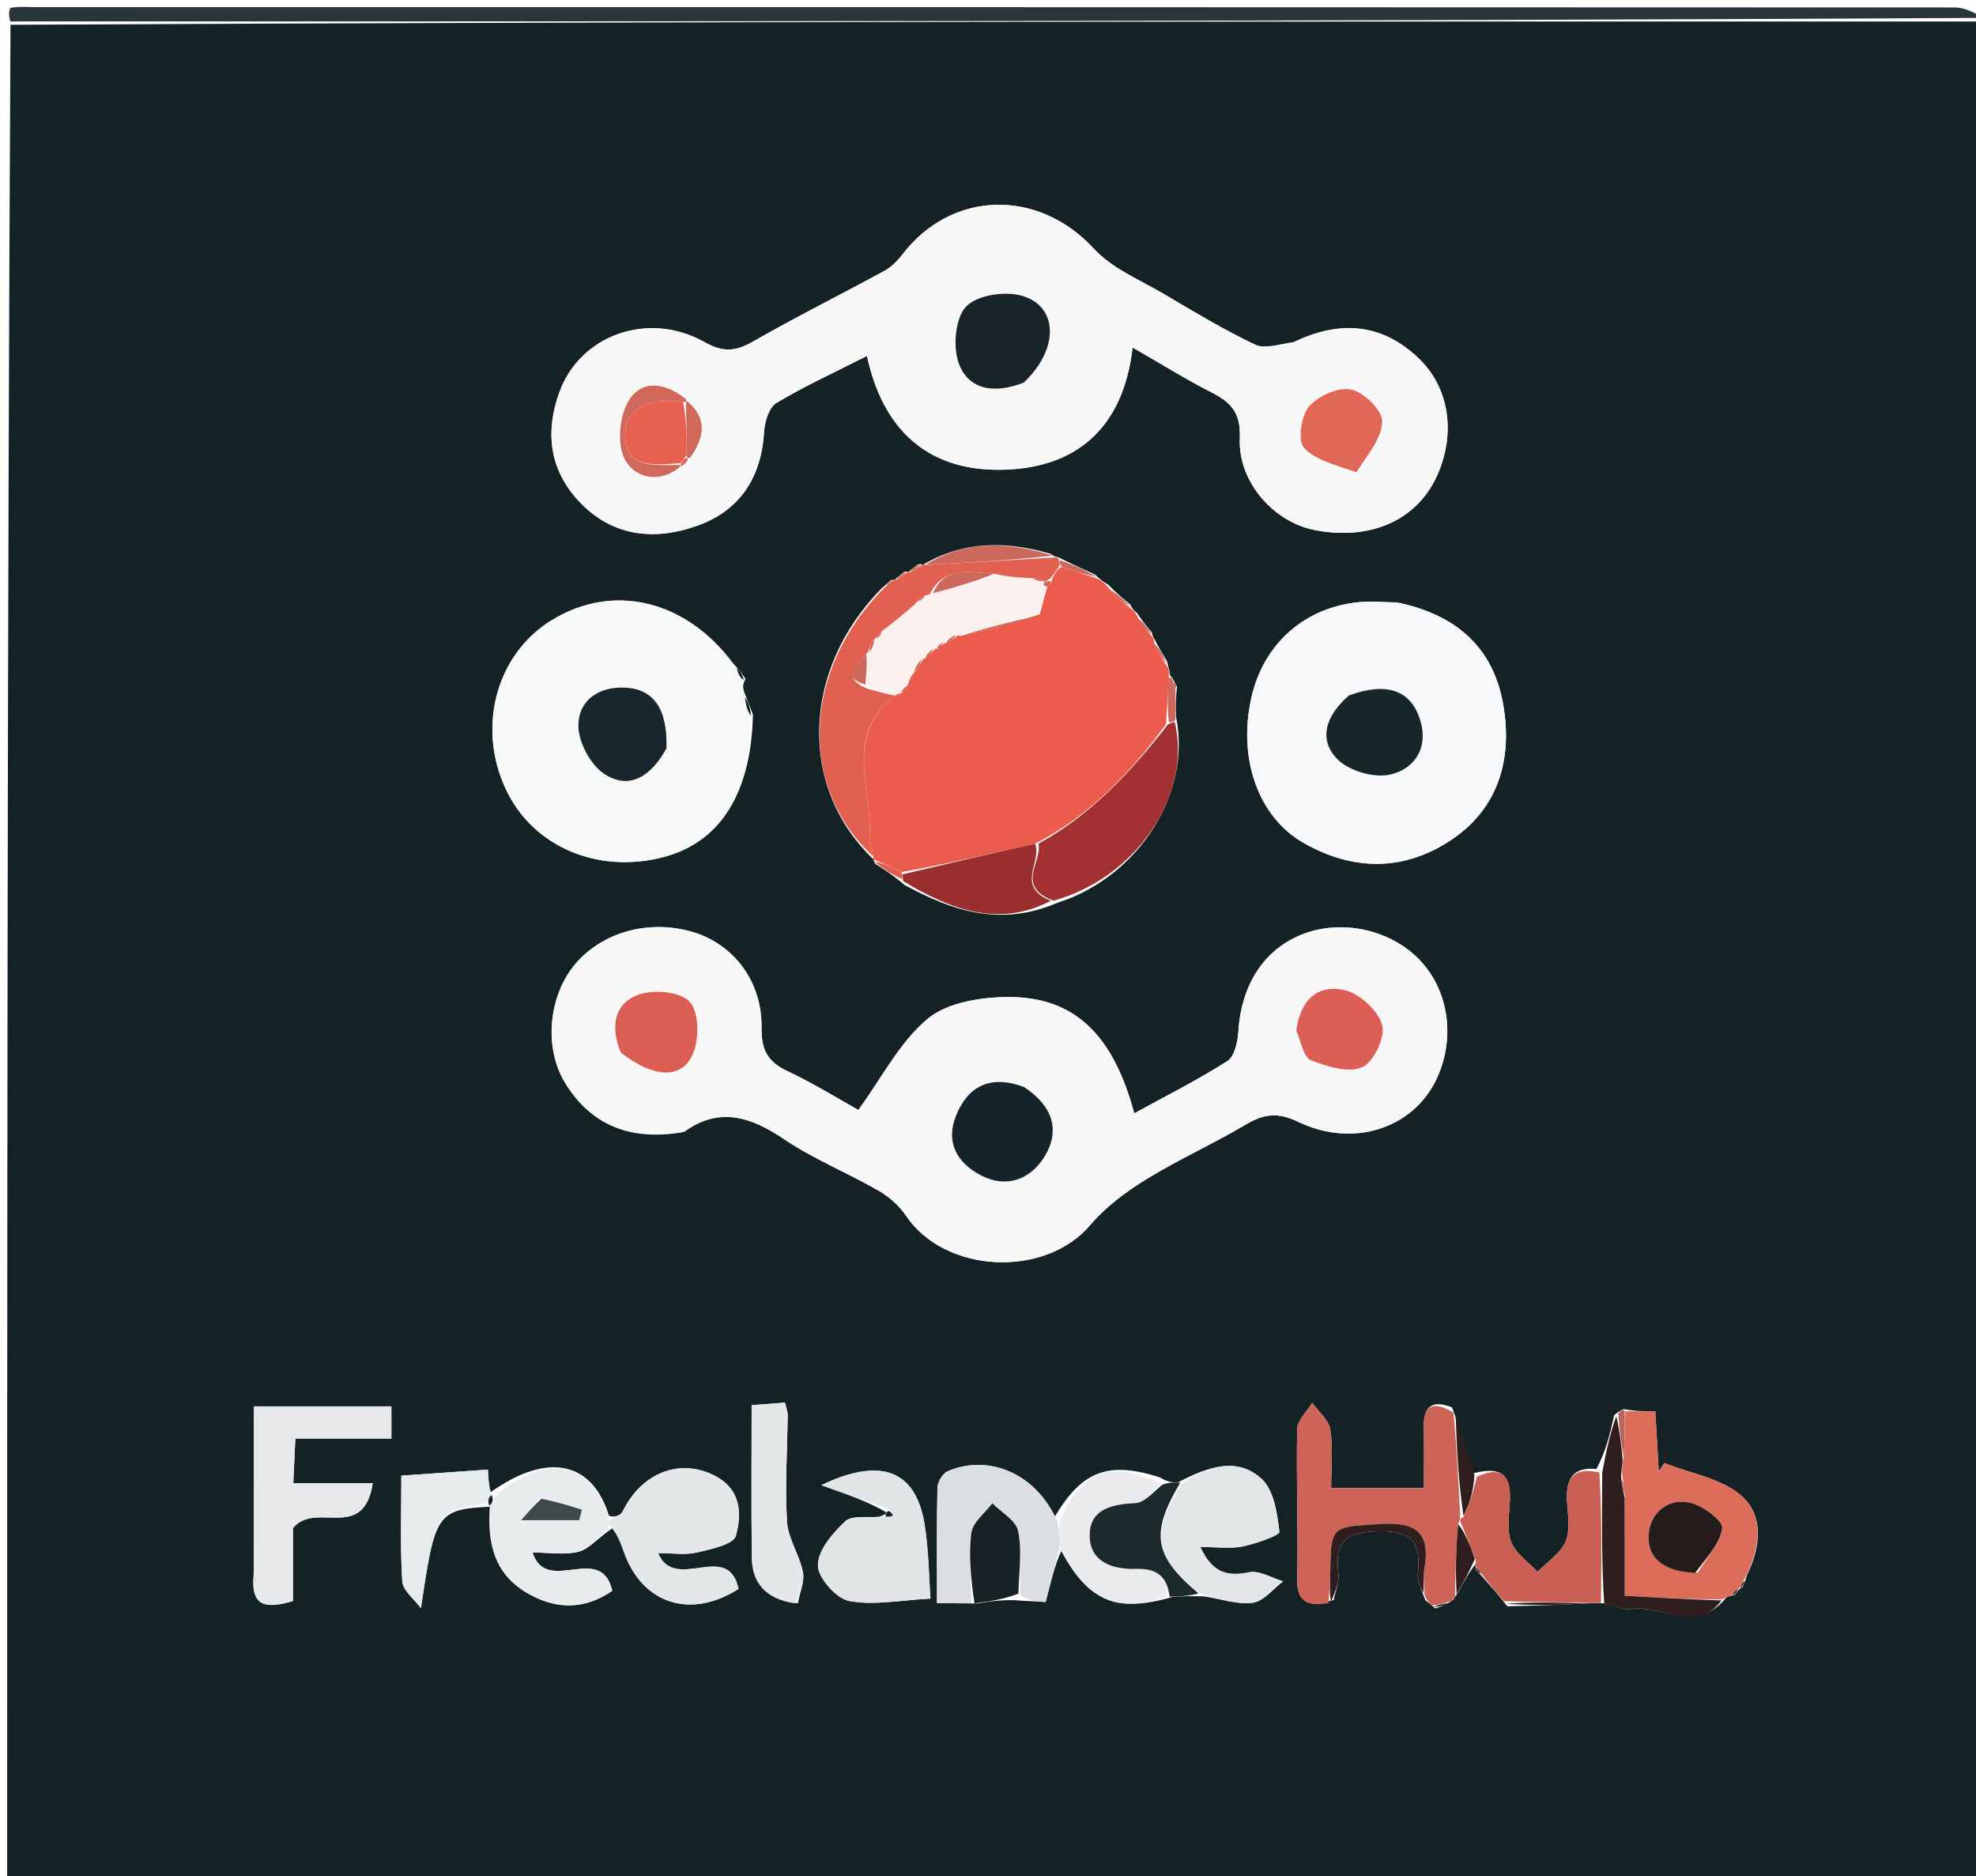 <svg version="1.1" id="Layer_1" xmlns="http://www.w3.org/2000/svg" xmlns:xlink="http://www.w3.org/1999/xlink" x="0px" y="0px"
	 width="100%" viewBox="0 0 276 262" enable-background="new 0 0 276 262" xml:space="preserve">
<path fill="#142226" opacity="1" stroke="none" 
	d="
M277,3 
	C277,35.354 277,67.708 276.728,100.846 
	C276.305,102.604 276.022,103.577 276.021,104.551 
	C276,146.961 275.994,189.371 276.046,231.78 
	C276.048,233.187 276.668,234.593 277,236 
	C277,244.993 277,253.986 277,262.984 
	C185.079,262.99 93.157,262.99 1,262.99 
	C1,176.646 1,90.292 1.469,3.461 
	C93.625,2.99 185.312,2.995 277,3 
M242.951,221.951 
	C242.951,221.951 242.864,221.947 243.383,221.656 
	C243.55,221.304 243.716,220.951 244.016,219.912 
	C245.946,216.028 246.395,211.598 243.185,208.838 
	C240.385,206.432 236.098,205.755 232.469,204.314 
	C232.207,204.711 231.945,205.108 231.683,205.505 
	C231.528,202.772 231.374,200.04 231.207,197.078 
	C229.61,197.078 228.312,197.078 226.835,196.78 
	C226.553,196.866 226.271,196.951 225.467,197.615 
	C224.897,200.147 224.327,202.68 222.968,205.146 
	C219.886,204.828 218.754,206.388 218.863,209.286 
	C218.938,211.279 219.388,213.488 218.699,215.213 
	C218.025,216.902 216.121,218.099 214.756,219.512 
	C213.473,218.115 211.658,216.913 211.052,215.267 
	C210.404,213.507 210.841,211.326 210.902,209.332 
	C211.011,205.805 209.533,204.73 205.601,205.795 
	C204.866,202.908 204.13,200.02 202.818,196.54 
	C199.966,195.403 198.786,196.469 198.867,199.428 
	C198.942,202.183 198.883,204.943 198.883,207.796 
	C194.278,207.796 190.383,207.796 185.93,207.796 
	C185.93,204.855 186.219,202.192 185.812,199.64 
	C185.597,198.294 184.17,197.14 183.29,195.9 
	C182.556,197.117 181.215,198.321 181.188,199.553 
	C181.035,206.525 181.341,213.507 181.191,220.479 
	C181.116,223.982 182.891,224.314 186.288,223.447 
	C186.525,222.189 187.098,220.886 186.939,219.68 
	C186.33,215.062 188.286,213.901 192.744,213.838 
	C197.409,213.773 198.46,215.646 198.037,219.677 
	C197.927,220.732 198.486,221.857 199.083,223.455 
	C199.399,223.707 199.716,223.96 200.482,224.611 
	C201.302,224.335 202.122,224.059 203.026,223.353 
	C203.026,223.353 203.233,222.966 203.689,222.344 
	C204.445,220.924 205.202,219.503 206.165,218.349 
	C206.165,218.349 206.019,218.654 206.168,219.193 
	C206.412,219.464 206.657,219.736 207.297,220.465 
	C208.227,221.512 209.158,222.56 210.545,224.315 
	C214.377,224.216 218.21,224.117 222.553,223.859 
	C222.907,223.849 223.262,223.838 224.501,223.944 
	C225.6,224.217 226.754,224.856 227.787,224.7 
	C232.133,224.043 236.971,228.221 241.086,223.129 
	C241.275,222.98 241.489,222.908 242.266,222.74 
	C242.491,222.448 242.717,222.156 242.951,221.951 
M124.394,81.036 
	C124.117,81.305 123.84,81.575 123.053,82.25 
	C111.955,93.607 111.489,109.995 122.001,119.999 
	C122.001,119.999 121.966,120.022 122.228,120.616 
	C123.48,121.41 124.732,122.204 126.357,123.596 
	C132.924,127.135 139.624,129.54 147.772,126.042 
	C158.947,122.466 166.458,110.883 164.268,100.105 
	C164.239,98.801 164.21,97.496 164.394,95.9 
	C164.25,95.615 164.105,95.33 163.71,94.624 
	C163.71,94.624 163.297,94.362 163.372,93.873 
	C163.329,93.534 163.195,93.237 162.995,92.301 
	C162.408,91.357 161.82,90.412 161.212,89.168 
	C161.212,89.168 160.98,88.977 160.917,88.36 
	C160.276,87.596 159.634,86.831 158.799,85.585 
	C158.522,85.387 158.246,85.189 157.828,84.376 
	C156.883,83.604 155.939,82.831 154.73,81.591 
	C154.267,81.339 153.805,81.086 152.976,80.257 
	C151.328,79.5 149.681,78.743 147.743,77.787 
	C147.743,77.787 147.395,77.837 146.761,77.346 
	C140.591,75.529 134.572,75.521 128.92,78.869 
	C128.92,78.869 128.921,78.777 128.293,78.79 
	C127.803,79.14 127.314,79.49 126.912,79.87 
	C126.912,79.87 126.915,79.777 126.309,79.849 
	C125.845,80.212 125.38,80.575 124.976,80.985 
	C124.976,80.985 124.967,80.908 124.394,81.036 
M162.013,206.312 
	C154.716,203.977 151.092,205.445 147.27,211.895 
	C144.746,205.886 138.059,202.947 132.339,205.475 
	C131.652,205.779 130.959,206.955 130.94,207.742 
	C130.817,213 130.876,218.262 130.876,223.888 
	C132.813,223.888 134.254,223.888 136.517,223.926 
	C138.394,223.617 140.271,223.309 142.68,223.528 
	C143.978,223.6 145.276,223.672 146.055,223.714 
	C146.841,220.607 147.432,218.267 148.234,216.598 
	C152.043,223.621 155.937,225.311 163.843,222.983 
	C165.094,222.921 166.344,222.858 168.246,222.938 
	C170.501,223.285 172.82,224.11 174.988,223.817 
	C176.507,223.611 177.819,221.879 179.223,220.829 
	C177.626,220.365 175.895,219.264 174.46,219.567 
	C171.269,220.241 169.263,219.506 167.655,216.029 
	C170.015,216.029 171.865,216.308 173.585,215.953 
	C175.442,215.571 178.759,214.414 178.701,213.91 
	C178.403,211.33 177.931,208.071 176.201,206.502 
	C172.81,203.425 168.777,204.764 164.502,207.035 
	C163.807,207.017 163.112,206.998 162.013,206.312 
M68.87,210.384 
	C67.985,215.586 69.055,219.989 74.046,222.695 
	C78.007,224.842 81.836,224.687 85.52,222.147 
	C83.915,215.289 76.352,222.896 74.383,216.802 
	C76.654,216.802 78.902,217.205 80.897,216.67 
	C82.396,216.267 83.571,214.658 85.848,213.219 
	C86.29,214.411 86.746,215.597 87.172,216.795 
	C89.722,223.963 96.441,226.175 103.159,221.884 
	C101.662,215.024 94.281,222.508 91.914,216.886 
	C93.87,216.886 95.665,217.187 97.304,216.809 
	C99.285,216.353 102.448,215.685 102.785,214.469 
	C103.643,211.363 103.538,207.902 99.671,206 
	C94.87,203.639 89.642,205.662 86.967,211.065 
	C86.653,211.702 85.601,211.973 85.043,211.63 
	C82.616,203.845 76.208,202.821 68.331,208.524 
	C68.268,207.406 68.206,206.288 68.146,205.226 
	C64.04,205.514 60.183,205.784 56.061,206.072 
	C56.061,210.875 55.876,215.864 56.187,220.822 
	C56.268,222.124 57.886,223.329 58.798,224.578 
	C60.762,211.203 61.029,210.752 68.87,210.384 
M122.808,211.801 
	C121.18,211.977 119.001,211.563 118.045,212.457 
	C116.291,214.097 114.237,216.511 114.241,218.598 
	C114.245,220.341 116.792,223.225 118.602,223.571 
	C122.064,224.233 125.803,223.45 129.971,223.239 
	C129.725,219.969 129.714,216.353 129.136,212.83 
	C127.927,205.463 123.21,203.335 114.715,207.401 
	C118.58,208.768 121.407,209.768 123.844,211.216 
	C123.731,211.379 123.618,211.541 122.808,211.801 
M103.859,96.412 
	C103.784,95.993 103.708,95.574 104.125,94.815 
	C103.716,94.209 103.307,93.602 102.369,92.597 
	C95.735,83.713 85.59,81.337 76.99,86.654 
	C69.103,91.531 66.469,102.087 70.958,110.826 
	C74.786,118.278 83.42,121.918 92.243,119.8 
	C100.551,117.805 104.927,110.858 105.167,99.791 
	C104.811,98.862 104.456,97.932 103.859,96.412 
M95.601,158.048 
	C100.539,154.477 104.884,155.966 109.512,159.082 
	C113.628,161.852 118.322,163.751 122.647,166.232 
	C124.134,167.085 125.582,168.331 126.53,169.745 
	C131.986,177.885 145.968,178.516 152.295,171.056 
	C154.428,168.541 157.232,166.449 160.063,164.707 
	C164.588,161.923 169.472,159.728 174.047,157.018 
	C176.548,155.537 178.504,155.299 181.319,156.655 
	C188.998,160.355 197.347,157.584 200.612,150.755 
	C203.253,145.232 202.451,138.707 198.602,134.397 
	C194.646,129.967 187.759,128.293 182.133,130.393 
	C176.633,132.447 173.391,137.427 172.975,144.021 
	C172.883,145.471 172.441,147.534 171.433,148.178 
	C167.272,150.836 162.831,153.058 158.426,155.477 
	C155.473,144.476 150.07,139.195 140.798,139.236 
	C136.982,139.252 132.305,139.996 129.57,142.273 
	C125.668,145.52 123.193,150.481 119.893,155.007 
	C117.258,153.543 113.735,151.351 110.008,149.591 
	C107.243,148.287 106.324,146.667 106.369,143.499 
	C106.461,137.063 102.468,131.92 96.934,130.208 
	C90.725,128.286 83.983,130.15 80.181,134.84 
	C76.616,139.236 75.929,146.376 78.977,151.294 
	C82.6,157.14 88.034,159.33 95.601,158.048 
M180.355,47.968 
	C178.654,48.061 176.659,48.773 175.307,48.132 
	C170.962,46.068 166.817,43.567 162.666,41.114 
	C159.28,39.113 155.362,37.524 152.788,34.732 
	C145.048,26.332 132.943,26.499 126,35.588 
	C125.336,36.457 124.487,37.304 123.538,37.821 
	C117.415,41.156 111.168,44.27 105.119,47.731 
	C102.692,49.12 100.973,49.215 98.396,47.77 
	C90.513,43.352 81.011,46.796 78.123,54.8 
	C76.018,60.635 76.856,66.044 81.318,70.468 
	C85.99,75.099 91.823,75.467 97.596,73.342 
	C103.428,71.196 106.364,66.564 106.729,60.256 
	C106.809,58.864 107.419,56.887 108.441,56.274 
	C112.382,53.91 116.59,51.99 121.099,49.701 
	C123.28,59.94 129.509,65.674 139.608,65.605 
	C150.203,65.533 156.886,59.875 158.199,48.531 
	C162.326,50.898 165.708,53.013 169.249,54.812 
	C171.981,56.2 173.324,57.675 173.174,61.199 
	C172.911,67.37 177.977,72.961 183.736,74.043 
	C191.615,75.523 198.097,72.536 200.841,66.16 
	C203.34,60.356 202.4,54.064 198.113,50.002 
	C193.077,45.23 187.298,44.585 180.355,47.968 
M195.038,84.122 
	C193.38,84.095 191.71,83.926 190.066,84.067 
	C182.271,84.735 176.461,89.879 174.77,97.5 
	C172.897,105.939 175.743,114.04 181.986,117.652 
	C188.927,121.668 196.085,121.707 202.689,117.302 
	C209.293,112.898 211.266,106.043 209.976,98.471 
	C208.636,90.61 203.639,85.953 195.038,84.122 
M35.436,220.112 
	C34.991,224.49 37.307,224.656 40.916,223.581 
	C40.916,219.709 40.916,215.957 40.916,213.396 
	C44.088,209.523 50.744,215.451 52.067,207.132 
	C47.928,207.132 44.555,207.132 40.965,207.132 
	C41.075,204.75 41.155,203.001 41.252,200.901 
	C45.867,200.901 50.131,200.901 54.669,200.901 
	C54.669,199.153 54.669,197.774 54.669,196.392 
	C48.233,196.392 42.032,196.392 35.44,196.392 
	C35.44,204.283 35.44,211.737 35.436,220.112 
M111.446,223.891 
	C111.711,222.429 112.411,220.882 112.146,219.523 
	C111.679,217.13 110.073,214.885 109.928,212.518 
	C109.624,207.568 109.969,202.577 110.019,197.603 
	C110.024,197.142 109.828,196.679 109.649,195.87 
	C108.207,195.982 106.83,196.089 104.987,196.233 
	C104.987,203.569 104.924,210.525 105.013,217.478 
	C105.059,221.116 106.996,223.321 111.446,223.891 
z"/>
<path fill="#293539" opacity="1" stroke="none" 
	d="
M277,2.5 
	C185.312,2.995 93.625,2.99 1.469,2.992 
	C1.167,2.333 1.23,1.149 1.518,1.091 
	C2.64,0.867 3.833,1 5,1 
	C94.333,1 183.667,0.996 273,1.042 
	C274.333,1.042 275.667,1.667 277,2.5 
z"/>
<path fill="#21292C" opacity="1" stroke="none" 
	d="
M277,235.531 
	C276.668,234.593 276.048,233.187 276.046,231.78 
	C275.994,189.371 276,146.961 276.021,104.551 
	C276.022,103.577 276.305,102.604 276.728,101.315 
	C277,145.688 277,190.375 277,235.531 
z"/>
<path fill="#F7F7F7" opacity="1" stroke="none" 
	d="
M95.204,158.133 
	C88.034,159.33 82.6,157.14 78.977,151.294 
	C75.929,146.376 76.616,139.236 80.181,134.84 
	C83.983,130.15 90.725,128.286 96.934,130.208 
	C102.468,131.92 106.461,137.063 106.369,143.499 
	C106.324,146.667 107.243,148.287 110.008,149.591 
	C113.735,151.351 117.258,153.543 119.893,155.007 
	C123.193,150.481 125.668,145.52 129.57,142.273 
	C132.305,139.996 136.982,139.252 140.798,139.236 
	C150.07,139.195 155.473,144.476 158.426,155.477 
	C162.831,153.058 167.272,150.836 171.433,148.178 
	C172.441,147.534 172.883,145.471 172.975,144.021 
	C173.391,137.427 176.633,132.447 182.133,130.393 
	C187.759,128.293 194.646,129.967 198.602,134.397 
	C202.451,138.707 203.253,145.232 200.612,150.755 
	C197.347,157.584 188.998,160.355 181.319,156.655 
	C178.504,155.299 176.548,155.537 174.047,157.018 
	C169.472,159.728 164.588,161.923 160.063,164.707 
	C157.232,166.449 154.428,168.541 152.295,171.056 
	C145.968,178.516 131.986,177.885 126.53,169.745 
	C125.582,168.331 124.134,167.085 122.647,166.232 
	C118.322,163.751 113.628,161.852 109.512,159.082 
	C104.884,155.966 100.539,154.477 95.204,158.133 
M142.662,151.608 
	C138.212,150.011 135.133,151.765 133.51,155.858 
	C132.067,159.499 133.643,162.373 136.983,164.12 
	C140.502,165.96 143.755,164.759 145.714,161.792 
	C148.174,158.066 147.181,154.518 142.662,151.608 
M181.094,144.317 
	C181.751,145.62 182.116,147.684 183.125,148.072 
	C185.37,148.936 188.339,149.879 190.251,149.045 
	C191.849,148.348 193.516,144.86 193.061,143.17 
	C192.52,141.16 189.979,138.803 187.888,138.289 
	C184.208,137.383 181.6,139.516 181.094,144.317 
M86.928,147.33 
	C91.381,150.654 95.385,150.739 96.849,147.008 
	C97.67,144.916 97.63,141.297 96.33,139.895 
	C95.032,138.495 91.384,138.147 89.289,138.864 
	C85.861,140.038 85.169,143.236 86.928,147.33 
z"/>
<path fill="#F7F7F7" opacity="1" stroke="none" 
	d="
M180.714,47.761 
	C187.298,44.585 193.077,45.23 198.113,50.002 
	C202.4,54.064 203.34,60.356 200.841,66.16 
	C198.097,72.536 191.615,75.523 183.736,74.043 
	C177.977,72.961 172.911,67.37 173.174,61.199 
	C173.324,57.675 171.981,56.2 169.249,54.812 
	C165.708,53.013 162.326,50.898 158.199,48.531 
	C156.886,59.875 150.203,65.533 139.608,65.605 
	C129.509,65.674 123.28,59.94 121.099,49.701 
	C116.59,51.99 112.382,53.91 108.441,56.274 
	C107.419,56.887 106.809,58.864 106.729,60.256 
	C106.364,66.564 103.428,71.196 97.596,73.342 
	C91.823,75.467 85.99,75.099 81.318,70.468 
	C76.856,66.044 76.018,60.635 78.123,54.8 
	C81.011,46.796 90.513,43.352 98.396,47.77 
	C100.973,49.215 102.692,49.12 105.119,47.731 
	C111.168,44.27 117.415,41.156 123.538,37.821 
	C124.487,37.304 125.336,36.457 126,35.588 
	C132.943,26.499 145.048,26.332 152.788,34.732 
	C155.362,37.524 159.28,39.113 162.666,41.114 
	C166.817,43.567 170.962,46.068 175.307,48.132 
	C176.659,48.773 178.654,48.061 180.714,47.761 
M96.793,63.77 
	C98.5,60.979 98.753,58.327 95.645,55.339 
	C92.623,53.173 89.286,53.053 87.59,56.347 
	C86.45,58.563 86.192,62.361 87.379,64.357 
	C88.824,66.785 92.237,67.585 95.575,64.953 
	C95.776,64.692 95.978,64.432 96.793,63.77 
M143.324,53.213 
	C147.906,48.822 147.867,42.879 142.854,41.333 
	C140.484,40.603 136.512,41.178 134.96,42.791 
	C133.426,44.387 133.071,48.379 133.907,50.706 
	C135.273,54.508 138.918,55.019 143.324,53.213 
M189.839,65.838 
	C191.011,63.514 193.019,61.204 193.06,58.86 
	C193.087,57.308 190.487,54.754 188.71,54.394 
	C186.909,54.029 184.074,55.304 182.807,56.803 
	C181.711,58.101 181.248,61.592 182.159,62.564 
	C183.816,64.333 186.7,64.953 189.839,65.838 
z"/>
<path fill="#EB5C4D" opacity="1" stroke="none" 
	d="
M153.342,80.834 
	C153.805,81.086 154.267,81.339 154.904,82.154 
	C156.043,83.476 157.006,84.233 157.97,84.991 
	C158.246,85.189 158.522,85.387 158.898,86.166 
	C159.659,87.49 160.319,88.233 160.98,88.977 
	C160.98,88.977 161.212,89.168 161.182,89.679 
	C161.757,91.12 162.363,92.051 162.969,92.982 
	C163.195,93.237 163.329,93.534 163.253,94.591 
	C163.087,97.158 163.04,99.007 162.85,101.164 
	C157.812,107.995 152.293,113.841 144.587,117.825 
	C138.114,119.255 132.095,120.676 125.895,121.79 
	C124.466,120.996 123.216,120.509 121.966,120.022 
	C121.966,120.022 122.001,119.999 121.984,119.592 
	C121.79,118.383 121.419,117.57 121.464,116.781 
	C121.85,110.099 117.74,102.587 125.144,97.031 
	C125.272,96.904 125.63,96.874 125.926,96.766 
	C126.44,96.312 126.658,95.965 126.902,95.337 
	C127.088,94.718 127.247,94.38 127.681,93.952 
	C128.293,93.22 128.63,92.578 128.983,91.964 
	C128.998,91.993 128.938,91.968 129.254,91.939 
	C129.918,91.455 130.265,91.001 130.642,90.547 
	C130.673,90.548 130.655,90.606 130.935,90.6 
	C131.434,90.311 131.654,90.028 131.88,89.791 
	C131.885,89.838 131.799,89.8 132.128,89.825 
	C132.913,89.446 133.367,89.042 133.852,88.681 
	C133.883,88.725 133.777,88.716 134.201,88.8 
	C138.083,87.942 141.54,87 145.222,85.775 
	C145.669,84.333 145.891,83.173 146.297,81.89 
	C146.7,81.562 146.863,81.318 147.007,80.741 
	C147.365,79.962 147.683,79.48 148.325,79.144 
	C150.213,79.804 151.778,80.319 153.342,80.834 
z"/>
<path fill="#F7F8F9" opacity="1" stroke="none" 
	d="
M195.458,84.182 
	C203.639,85.953 208.636,90.61 209.976,98.471 
	C211.266,106.043 209.293,112.898 202.689,117.302 
	C196.085,121.707 188.927,121.668 181.986,117.652 
	C175.743,114.04 172.897,105.939 174.77,97.5 
	C176.461,89.879 182.271,84.735 190.066,84.067 
	C191.71,83.926 193.38,84.095 195.458,84.182 
M188.105,97.35 
	C185.219,99.895 184.061,103.226 186.8,106.02 
	C188.398,107.652 191.861,108.658 194.107,108.178 
	C197.593,107.432 199.569,104.412 198.359,100.532 
	C197.057,96.361 193.674,95.186 188.105,97.35 
z"/>
<path fill="#F7F8F8" opacity="1" stroke="none" 
	d="
M103.633,95.155 
	C103.708,95.574 103.784,95.993 103.915,97.041 
	C104.185,98.501 104.399,99.332 104.612,100.163 
	C104.927,110.858 100.551,117.805 92.243,119.8 
	C83.42,121.918 74.786,118.278 70.958,110.826 
	C66.469,102.087 69.103,91.531 76.99,86.654 
	C85.59,81.337 95.735,83.713 102.62,93.102 
	C103.125,94.122 103.379,94.639 103.633,95.155 
M93.195,104.115 
	C93.257,98.974 91.29,96.203 87.284,96.026 
	C83.556,95.861 80.761,97.853 80.788,101.381 
	C80.805,103.679 82.478,106.805 84.394,108.066 
	C87.966,110.42 90.972,108.346 93.195,104.115 
z"/>
<path fill="#CE6357" opacity="1" stroke="none" 
	d="
M200.032,224.212 
	C199.716,223.96 199.399,223.707 198.981,222.755 
	C198.895,221.062 198.78,220.045 198.951,219.079 
	C199.852,213.974 197.74,212.484 192.714,212.821 
	C185.906,213.277 185.894,212.942 185.802,219.915 
	C185.785,221.235 185.648,222.554 185.566,223.874 
	C182.891,224.314 181.116,223.982 181.191,220.479 
	C181.341,213.507 181.035,206.525 181.188,199.553 
	C181.215,198.321 182.556,197.117 183.29,195.9 
	C184.17,197.14 185.597,198.294 185.812,199.64 
	C186.219,202.192 185.93,204.855 185.93,207.796 
	C190.383,207.796 194.278,207.796 198.883,207.796 
	C198.883,204.943 198.942,202.183 198.867,199.428 
	C198.786,196.469 199.966,195.403 203.025,197.282 
	C203.478,202.513 203.726,207.002 203.951,211.659 
	C203.916,212.052 203.929,212.276 203.676,212.826 
	C203.331,216.425 203.282,219.695 203.233,222.966 
	C203.233,222.966 203.026,223.353 202.619,223.612 
	C201.485,223.985 200.759,224.098 200.032,224.212 
z"/>
<path fill="#E6E8EA" opacity="1" stroke="none" 
	d="
M35.438,219.651 
	C35.44,211.737 35.44,204.283 35.44,196.392 
	C42.032,196.392 48.233,196.392 54.669,196.392 
	C54.669,197.774 54.669,199.153 54.669,200.901 
	C50.131,200.901 45.867,200.901 41.252,200.901 
	C41.155,203.001 41.075,204.75 40.965,207.132 
	C44.555,207.132 47.928,207.132 52.067,207.132 
	C50.744,215.451 44.088,209.523 40.916,213.396 
	C40.916,215.957 40.916,219.709 40.916,223.581 
	C37.307,224.656 34.991,224.49 35.438,219.651 
z"/>
<path fill="#DC6D5B" opacity="1" stroke="none" 
	d="
M241.728,222.914 
	C241.489,222.908 241.275,222.98 240.563,223.356 
	C235.78,223.345 231.52,223.107 226.935,222.85 
	C226.935,218.011 226.935,213.571 226.981,208.82 
	C226.881,207.71 226.735,206.912 226.549,205.733 
	C226.557,204.848 226.605,204.341 226.781,203.499 
	C226.945,201.135 226.979,199.106 227.014,197.078 
	C228.312,197.078 229.61,197.078 231.207,197.078 
	C231.374,200.04 231.528,202.772 231.683,205.505 
	C231.945,205.108 232.207,204.711 232.469,204.314 
	C236.098,205.755 240.385,206.432 243.185,208.838 
	C246.395,211.598 245.946,216.028 243.702,220.415 
	C243.213,221.262 243.038,221.604 242.864,221.947 
	C242.864,221.947 242.951,221.951 242.679,221.995 
	C242.181,222.331 241.955,222.623 241.728,222.914 
M237.145,219.603 
	C238.374,217.546 240.233,215.58 240.547,213.392 
	C240.689,212.404 237.919,210.319 236.182,209.887 
	C232.962,209.087 230.502,211.324 230.286,214.219 
	C230.01,217.924 232.89,219.483 237.145,219.603 
z"/>
<path fill="#E3E7E8" opacity="1" stroke="none" 
	d="
M84.891,212.414 
	C85.601,211.973 86.653,211.702 86.967,211.065 
	C89.642,205.662 94.87,203.639 99.671,206 
	C103.538,207.902 103.643,211.363 102.785,214.469 
	C102.448,215.685 99.285,216.353 97.304,216.809 
	C95.665,217.187 93.87,216.886 91.914,216.886 
	C94.281,222.508 101.662,215.024 103.159,221.884 
	C96.441,226.175 89.722,223.963 87.172,216.795 
	C86.746,215.597 86.29,214.411 85.377,213.261 
	C84.898,213.007 84.893,212.71 84.891,212.414 
z"/>
<path fill="#E16050" opacity="1" stroke="none" 
	d="
M125.016,97.157 
	C117.74,102.587 121.85,110.099 121.464,116.781 
	C121.419,117.57 121.79,118.383 121.973,119.609 
	C111.489,109.995 111.955,93.607 123.6,81.989 
	C124.42,81.455 124.693,81.181 124.967,80.908 
	C124.967,80.908 124.976,80.985 125.26,80.949 
	C126.001,80.535 126.458,80.156 126.915,79.777 
	C126.915,79.777 126.912,79.87 127.192,79.871 
	C127.955,79.508 128.438,79.143 128.921,78.777 
	C128.921,78.777 128.92,78.869 129.31,78.895 
	C135.599,78.56 141.497,78.198 147.395,77.837 
	C147.395,77.837 147.743,77.787 147.875,78.139 
	C148.005,78.661 148.004,78.83 148.002,78.998 
	C147.683,79.48 147.365,79.962 146.681,80.792 
	C146.105,81.201 145.893,81.262 145.716,81.286 
	C145.75,81.25 145.782,81.345 145.738,81.094 
	C145.146,80.796 144.597,80.75 143.629,80.726 
	C141.821,80.626 140.433,80.504 138.896,80.117 
	C135.508,79.957 131.894,78.975 129.853,82.988 
	C129.745,83.099 129.435,83.105 129.142,83.179 
	C128.571,83.532 128.293,83.812 127.83,84.338 
	C126.225,85.758 124.806,86.932 123.105,88.204 
	C122.616,88.629 122.408,88.956 122.219,89.21 
	C122.238,89.137 122.371,89.209 122.062,89.321 
	C121.581,90.028 121.409,90.624 121.218,91.173 
	C121.199,91.125 121.301,91.126 120.988,91.272 
	C119.76,92.993 117.473,94.631 121.111,96.159 
	C122.563,96.594 123.79,96.875 125.016,97.157 
z"/>
<path fill="#E1E5E6" opacity="1" stroke="none" 
	d="
M124.233,210.768 
	C121.407,209.768 118.58,208.768 114.715,207.401 
	C123.21,203.335 127.927,205.463 129.136,212.83 
	C129.714,216.353 129.725,219.969 129.971,223.239 
	C125.803,223.45 122.064,224.233 118.602,223.571 
	C116.792,223.225 114.245,220.341 114.241,218.598 
	C114.237,216.511 116.291,214.097 118.045,212.457 
	C119.001,211.563 121.18,211.977 123.4,211.851 
	C124.243,211.822 124.492,211.744 124.742,211.665 
	C124.572,211.366 124.403,211.067 124.233,210.768 
z"/>
<path fill="#E3E6E7" opacity="1" stroke="none" 
	d="
M165.197,207.08 
	C168.777,204.764 172.81,203.425 176.201,206.502 
	C177.931,208.071 178.403,211.33 178.701,213.91 
	C178.759,214.414 175.442,215.571 173.585,215.953 
	C171.865,216.308 170.015,216.029 167.655,216.029 
	C169.263,219.506 171.269,220.241 174.46,219.567 
	C175.895,219.264 177.626,220.365 179.223,220.829 
	C177.819,221.879 176.507,223.611 174.988,223.817 
	C172.82,224.11 170.501,223.285 167.714,222.571 
	C161.088,217.205 160.681,214.106 165.197,207.08 
z"/>
<path fill="#E9ECED" opacity="1" stroke="none" 
	d="
M84.967,212.022 
	C84.893,212.71 84.898,213.007 84.898,213.445 
	C83.571,214.658 82.396,216.267 80.897,216.67 
	C78.902,217.205 76.654,216.802 74.383,216.802 
	C76.352,222.896 83.915,215.289 85.52,222.147 
	C81.836,224.687 78.007,224.842 74.046,222.695 
	C69.055,219.989 67.985,215.586 68.43,210.182 
	C67.99,209.979 67.955,210.042 68.321,210.245 
	C68.812,209.952 68.937,209.456 69.033,208.978 
	C69.004,208.995 68.989,209.062 68.989,209.062 
	C76.208,202.821 82.616,203.845 84.967,212.022 
M75.267,209.45 
	C74.584,210.234 73.901,211.019 72.792,212.292 
	C76.016,212.292 78.458,212.292 80.9,212.292 
	C81.027,211.802 81.155,211.313 81.283,210.823 
	C79.512,210.27 77.741,209.717 75.267,209.45 
z"/>
<path fill="#C96053" opacity="1" stroke="none" 
	d="
M203.972,212.498 
	C203.929,212.276 203.916,212.052 204.389,211.849 
	C205.329,209.985 205.809,208.099 206.289,206.212 
	C209.533,204.73 211.011,205.805 210.902,209.332 
	C210.841,211.326 210.404,213.507 211.052,215.267 
	C211.658,216.913 213.473,218.115 214.756,219.512 
	C216.121,218.099 218.025,216.902 218.699,215.213 
	C219.388,213.488 218.938,211.279 218.863,209.286 
	C218.754,206.388 219.886,204.828 223.397,205.626 
	C223.757,212.014 223.687,217.921 223.616,223.828 
	C223.262,223.838 222.907,223.849 221.961,223.862 
	C217.608,223.779 213.848,223.693 210.088,223.607 
	C209.158,222.56 208.227,221.512 207.056,219.95 
	C206.55,219.175 206.285,218.914 206.019,218.654 
	C206.019,218.654 206.165,218.349 206.108,217.847 
	C205.357,215.73 204.664,214.114 203.972,212.498 
z"/>
<path fill="#A33132" opacity="1" stroke="none" 
	d="
M145.041,117.815 
	C152.293,113.841 157.812,107.995 163.126,101.167 
	C163.73,100.863 163.914,100.865 164.099,100.866 
	C166.458,110.883 158.947,122.466 147.158,125.785 
	C141.759,123.792 145.587,120.377 145.041,117.815 
z"/>
<path fill="#DCDFE1" opacity="1" stroke="none" 
	d="
M135.695,223.888 
	C134.254,223.888 132.813,223.888 130.876,223.888 
	C130.876,218.262 130.817,213 130.94,207.742 
	C130.959,206.955 131.652,205.779 132.339,205.475 
	C138.059,202.947 144.746,205.886 147.652,212.337 
	C148.031,213.828 148.027,214.877 148.024,215.927 
	C147.432,218.267 146.841,220.607 146.055,223.714 
	C145.276,223.672 143.978,223.6 142.51,222.812 
	C142.345,219.305 142.77,216.422 142.189,213.759 
	C141.869,212.294 139.857,211.198 138.608,209.935 
	C137.582,211.306 135.86,212.589 135.673,214.066 
	C135.266,217.287 135.64,220.608 135.695,223.888 
z"/>
<path fill="#E9EBEC" opacity="1" stroke="none" 
	d="
M148.129,216.262 
	C148.027,214.877 148.031,213.828 148.015,212.385 
	C151.092,205.445 154.716,203.977 162.084,207.042 
	C160.959,208.522 159.791,209.854 158.562,209.912 
	C155.266,210.068 152.165,210.753 152.205,214.493 
	C152.243,218.132 155.415,219.184 158.618,219.089 
	C161.461,219.005 162.981,220.003 162.905,222.964 
	C155.937,225.311 152.043,223.621 148.129,216.262 
z"/>
<path fill="#E5E8E9" opacity="1" stroke="none" 
	d="
M111.048,223.902 
	C106.996,223.321 105.059,221.116 105.013,217.478 
	C104.924,210.525 104.987,203.569 104.987,196.233 
	C106.83,196.089 108.207,195.982 109.649,195.87 
	C109.828,196.679 110.024,197.142 110.019,197.603 
	C109.969,202.577 109.624,207.568 109.928,212.518 
	C110.073,214.885 111.679,217.13 112.146,219.523 
	C112.411,220.882 111.711,222.429 111.048,223.902 
z"/>
<path fill="#9B2F2F" opacity="1" stroke="none" 
	d="
M144.587,117.825 
	C145.587,120.377 141.759,123.792 146.785,125.791 
	C139.624,129.54 132.924,127.135 126.184,123.071 
	C126.012,122.545 126.075,122.096 126.075,122.096 
	C132.095,120.676 138.114,119.255 144.587,117.825 
z"/>
<path fill="#E6EBEC" opacity="1" stroke="none" 
	d="
M68.022,209.963 
	C61.029,210.752 60.762,211.203 58.798,224.578 
	C57.886,223.329 56.268,222.124 56.187,220.822 
	C55.876,215.864 56.061,210.875 56.061,206.072 
	C60.183,205.784 64.04,205.514 68.146,205.226 
	C68.206,206.288 68.268,207.406 68.66,208.793 
	C68.989,209.062 69.004,208.995 68.666,208.803 
	C68.204,209.088 68.08,209.565 67.955,210.042 
	C67.955,210.042 67.99,209.979 68.022,209.963 
z"/>
<path fill="#1C292D" opacity="1" stroke="none" 
	d="
M163.374,222.973 
	C162.981,220.003 161.461,219.005 158.618,219.089 
	C155.415,219.184 152.243,218.132 152.205,214.493 
	C152.165,210.753 155.266,210.068 158.562,209.912 
	C159.791,209.854 160.959,208.522 162.286,207.376 
	C163.112,206.998 163.807,207.017 164.85,207.058 
	C160.681,214.106 161.088,217.205 167.389,222.499 
	C166.344,222.858 165.094,222.921 163.374,222.973 
z"/>
<path fill="#301D1E" opacity="1" stroke="none" 
	d="
M224.059,223.886 
	C223.687,217.921 223.757,212.014 223.792,205.659 
	C224.327,202.68 224.897,200.147 225.76,197.757 
	C226.253,199.877 226.452,201.856 226.652,203.835 
	C226.605,204.341 226.557,204.848 226.415,206.028 
	C226.524,207.512 226.73,208.322 226.935,209.132 
	C226.935,213.571 226.935,218.011 226.935,222.85 
	C231.52,223.107 235.78,223.345 240.458,223.493 
	C236.971,228.221 232.133,224.043 227.787,224.7 
	C226.754,224.856 225.6,224.217 224.059,223.886 
z"/>
<path fill="#152124" opacity="1" stroke="none" 
	d="
M136.106,223.907 
	C135.64,220.608 135.266,217.287 135.673,214.066 
	C135.86,212.589 137.582,211.306 138.608,209.935 
	C139.857,211.198 141.869,212.294 142.189,213.759 
	C142.77,216.422 142.345,219.305 142.244,222.548 
	C140.271,223.309 138.394,223.617 136.106,223.907 
z"/>
<path fill="#301D1E" opacity="1" stroke="none" 
	d="
M185.927,223.661 
	C185.648,222.554 185.785,221.235 185.802,219.915 
	C185.894,212.942 185.906,213.277 192.714,212.821 
	C197.74,212.484 199.852,213.974 198.951,219.079 
	C198.78,220.045 198.895,221.062 198.809,222.502 
	C198.486,221.857 197.927,220.732 198.037,219.677 
	C198.46,215.646 197.409,213.773 192.744,213.838 
	C188.286,213.901 186.33,215.062 186.939,219.68 
	C187.098,220.886 186.525,222.189 185.927,223.661 
z"/>
<path fill="#CC695C" opacity="1" stroke="none" 
	d="
M147.078,77.592 
	C141.497,78.198 135.599,78.56 129.266,78.882 
	C134.572,75.521 140.591,75.529 147.078,77.592 
z"/>
<path fill="#301D1E" opacity="1" stroke="none" 
	d="
M205.945,206.004 
	C205.809,208.099 205.329,209.985 204.41,211.682 
	C203.726,207.002 203.478,202.513 203.313,197.578 
	C204.13,200.02 204.866,202.908 205.945,206.004 
z"/>
<path fill="#301D1E" opacity="1" stroke="none" 
	d="
M203.676,212.826 
	C204.664,214.114 205.357,215.73 206.004,217.714 
	C205.202,219.503 204.445,220.924 203.461,222.655 
	C203.282,219.695 203.331,216.425 203.676,212.826 
z"/>
<path fill="#301D1E" opacity="1" stroke="none" 
	d="
M210.317,223.961 
	C213.848,223.693 217.608,223.779 221.706,223.942 
	C218.21,224.117 214.377,224.216 210.317,223.961 
z"/>
<path fill="#CC695C" opacity="1" stroke="none" 
	d="
M148.325,79.144 
	C148.004,78.83 148.005,78.661 148.02,78.239 
	C149.681,78.743 151.328,79.5 153.159,80.545 
	C151.778,80.319 150.213,79.804 148.325,79.144 
z"/>
<path fill="#B8655A" opacity="1" stroke="none" 
	d="
M226.781,203.499 
	C226.452,201.856 226.253,199.877 226.021,197.468 
	C226.271,196.951 226.553,196.866 226.925,196.929 
	C226.979,199.106 226.945,201.135 226.781,203.499 
z"/>
<path fill="#E16050" opacity="1" stroke="none" 
	d="
M125.895,121.79 
	C126.075,122.096 126.012,122.545 125.998,122.771 
	C124.732,122.204 123.48,121.41 122.097,120.319 
	C123.216,120.509 124.466,120.996 125.895,121.79 
z"/>
<path fill="#CC695C" opacity="1" stroke="none" 
	d="
M157.899,84.684 
	C157.006,84.233 156.043,83.476 155.037,82.388 
	C155.939,82.831 156.883,83.604 157.899,84.684 
z"/>
<path fill="#0F1D20" opacity="1" stroke="none" 
	d="
M104.89,99.977 
	C104.399,99.332 104.185,98.501 104.036,97.337 
	C104.456,97.932 104.811,98.862 104.89,99.977 
z"/>
<path fill="#CC695C" opacity="1" stroke="none" 
	d="
M164.183,100.486 
	C163.914,100.865 163.73,100.863 163.27,100.859 
	C163.04,99.007 163.087,97.158 163.215,94.836 
	C163.297,94.362 163.71,94.624 163.848,95.129 
	C164.05,95.82 164.116,96.006 164.181,96.191 
	C164.21,97.496 164.239,98.801 164.183,100.486 
z"/>
<path fill="#CC695C" opacity="1" stroke="none" 
	d="
M160.949,88.669 
	C160.319,88.233 159.659,87.49 158.996,86.406 
	C159.634,86.831 160.276,87.596 160.949,88.669 
z"/>
<path fill="#CC695C" opacity="1" stroke="none" 
	d="
M162.982,92.641 
	C162.363,92.051 161.757,91.12 161.192,89.829 
	C161.82,90.412 162.408,91.357 162.982,92.641 
z"/>
<path fill="#0F1D20" opacity="1" stroke="none" 
	d="
M103.879,94.985 
	C103.379,94.639 103.125,94.122 102.884,93.301 
	C103.307,93.602 103.716,94.209 103.879,94.985 
z"/>
<path fill="#301D1E" opacity="1" stroke="none" 
	d="
M200.257,224.411 
	C200.759,224.098 201.485,223.985 202.577,223.827 
	C202.122,224.059 201.302,224.335 200.257,224.411 
z"/>
<path fill="#CC695C" opacity="1" stroke="none" 
	d="
M128.607,78.784 
	C128.438,79.143 127.955,79.508 127.148,79.857 
	C127.314,79.49 127.803,79.14 128.607,78.784 
z"/>
<path fill="#CC695C" opacity="1" stroke="none" 
	d="
M126.612,79.813 
	C126.458,80.156 126.001,80.535 125.23,80.925 
	C125.38,80.575 125.845,80.212 126.612,79.813 
z"/>
<path fill="#A33132" opacity="1" stroke="none" 
	d="
M164.288,96.046 
	C164.116,96.006 164.05,95.82 163.973,95.339 
	C164.105,95.33 164.25,95.615 164.288,96.046 
z"/>
<path fill="#CC695C" opacity="1" stroke="none" 
	d="
M124.68,80.972 
	C124.693,81.181 124.42,81.455 123.855,81.787 
	C123.84,81.575 124.117,81.305 124.68,80.972 
z"/>
<path fill="#301D1E" opacity="1" stroke="none" 
	d="
M206.093,218.923 
	C206.285,218.914 206.55,219.175 206.859,219.722 
	C206.657,219.736 206.412,219.464 206.093,218.923 
z"/>
<path fill="#301D1E" opacity="1" stroke="none" 
	d="
M243.123,221.802 
	C243.038,221.604 243.213,221.262 243.636,220.759 
	C243.716,220.951 243.55,221.304 243.123,221.802 
z"/>
<path fill="#301D1E" opacity="1" stroke="none" 
	d="
M241.997,222.827 
	C241.955,222.623 242.181,222.331 242.675,221.952 
	C242.717,222.156 242.491,222.448 241.997,222.827 
z"/>
<path fill="#16232A" opacity="1" stroke="none" 
	d="
M143.011,151.787 
	C147.181,154.518 148.174,158.066 145.714,161.792 
	C143.755,164.759 140.502,165.96 136.983,164.12 
	C133.643,162.373 132.067,159.499 133.51,155.858 
	C135.133,151.765 138.212,150.011 143.011,151.787 
z"/>
<path fill="#DD5E55" opacity="1" stroke="none" 
	d="
M181.069,143.927 
	C181.6,139.516 184.208,137.383 187.888,138.289 
	C189.979,138.803 192.52,141.16 193.061,143.17 
	C193.516,144.86 191.849,148.348 190.251,149.045 
	C188.339,149.879 185.37,148.936 183.125,148.072 
	C182.116,147.684 181.751,145.62 181.069,143.927 
z"/>
<path fill="#DB5D53" opacity="1" stroke="none" 
	d="
M86.715,146.997 
	C85.169,143.236 85.861,140.038 89.289,138.864 
	C91.384,138.147 95.032,138.495 96.33,139.895 
	C97.63,141.297 97.67,144.916 96.849,147.008 
	C95.385,150.739 91.381,150.654 86.715,146.997 
z"/>
<path fill="#192429" opacity="1" stroke="none" 
	d="
M142.986,53.431 
	C138.918,55.019 135.273,54.508 133.907,50.706 
	C133.071,48.379 133.426,44.387 134.96,42.791 
	C136.512,41.178 140.484,40.603 142.854,41.333 
	C147.867,42.879 147.906,48.822 142.986,53.431 
z"/>
<path fill="#E06657" opacity="1" stroke="none" 
	d="
M189.456,65.945 
	C186.7,64.953 183.816,64.333 182.159,62.564 
	C181.248,61.592 181.711,58.101 182.807,56.803 
	C184.074,55.304 186.909,54.029 188.71,54.394 
	C190.487,54.754 193.087,57.308 193.06,58.86 
	C193.019,61.204 191.011,63.514 189.456,65.945 
z"/>
<path fill="#D1685C" opacity="1" stroke="none" 
	d="
M95.092,65.099 
	C92.237,67.585 88.824,66.785 87.379,64.357 
	C86.192,62.361 86.45,58.563 87.59,56.347 
	C89.286,53.053 92.623,53.173 95.785,55.708 
	C95.925,56.076 95.809,56.191 95.417,56.133 
	C91.143,55.627 87.316,56.543 87.31,60.875 
	C87.304,65.473 91.576,64.952 94.949,64.921 
	C94.994,64.982 95.092,65.099 95.092,65.099 
z"/>
<path fill="#D1685C" opacity="1" stroke="none" 
	d="
M95.983,56.019 
	C98.753,58.327 98.5,60.979 96.414,63.905 
	C96.035,64.04 95.884,63.915 95.923,63.485 
	C95.911,60.767 95.86,58.479 95.809,56.191 
	C95.809,56.191 95.925,56.076 95.983,56.019 
z"/>
<path fill="#D1685C" opacity="1" stroke="none" 
	d="
M96.107,64.106 
	C95.978,64.432 95.776,64.692 95.333,65.026 
	C95.092,65.099 94.994,64.982 95.09,64.742 
	C95.391,64.274 95.624,64.078 95.884,63.915 
	C95.884,63.915 96.035,64.04 96.107,64.106 
z"/>
<path fill="#FBF0ED" opacity="1" stroke="none" 
	d="
M139.045,80.381 
	C140.433,80.504 141.821,80.626 143.899,80.882 
	C144.986,81.125 145.384,81.235 145.782,81.345 
	C145.782,81.345 145.75,81.25 145.772,81.491 
	C145.794,81.732 146.113,82.014 146.113,82.014 
	C145.891,83.173 145.669,84.333 144.807,85.76 
	C140.704,86.924 137.24,87.82 133.777,88.716 
	C133.777,88.716 133.883,88.725 133.542,88.695 
	C132.733,89.044 132.266,89.422 131.799,89.8 
	C131.799,89.8 131.885,89.838 131.607,89.823 
	C131.104,90.074 130.88,90.34 130.655,90.606 
	C130.655,90.606 130.673,90.548 130.361,90.613 
	C129.678,91.108 129.308,91.538 128.938,91.968 
	C128.938,91.968 128.998,91.993 128.719,92.071 
	C128.095,92.78 127.751,93.411 127.407,94.042 
	C127.247,94.38 127.088,94.718 126.635,95.482 
	C126.104,96.229 125.867,96.552 125.63,96.874 
	C125.63,96.874 125.272,96.904 125.144,97.031 
	C123.79,96.875 122.563,96.594 121.103,95.749 
	C121.014,93.833 121.158,92.479 121.301,91.126 
	C121.301,91.126 121.199,91.125 121.469,91.004 
	C121.95,90.324 122.161,89.766 122.371,89.209 
	C122.371,89.209 122.238,89.137 122.499,89.113 
	C122.969,88.762 123.178,88.434 123.387,88.105 
	C124.806,86.932 126.225,85.758 128.121,84.264 
	C128.876,83.664 129.155,83.385 129.435,83.105 
	C129.435,83.105 129.745,83.099 130.23,82.95 
	C133.492,81.994 136.269,81.188 139.045,80.381 
z"/>
<path fill="#CC695C" opacity="1" stroke="none" 
	d="
M134.201,88.8 
	C137.24,87.82 140.704,86.924 144.582,86.043 
	C141.54,87 138.083,87.942 134.201,88.8 
z"/>
<path fill="#CC695C" opacity="1" stroke="none" 
	d="
M127.681,93.952 
	C127.751,93.411 128.095,92.78 128.704,92.043 
	C128.63,92.578 128.293,93.22 127.681,93.952 
z"/>
<path fill="#CC695C" opacity="1" stroke="none" 
	d="
M132.128,89.825 
	C132.266,89.422 132.733,89.044 133.511,88.652 
	C133.367,89.042 132.913,89.446 132.128,89.825 
z"/>
<path fill="#CC695C" opacity="1" stroke="none" 
	d="
M129.254,91.939 
	C129.308,91.538 129.678,91.108 130.33,90.612 
	C130.265,91.001 129.918,91.455 129.254,91.939 
z"/>
<path fill="#CC695C" opacity="1" stroke="none" 
	d="
M125.926,96.766 
	C125.867,96.552 126.104,96.229 126.609,95.762 
	C126.658,95.965 126.44,96.312 125.926,96.766 
z"/>
<path fill="#CC695C" opacity="1" stroke="none" 
	d="
M146.297,81.89 
	C146.113,82.014 145.794,81.732 145.738,81.528 
	C145.893,81.262 146.105,81.201 146.643,81.088 
	C146.863,81.318 146.7,81.562 146.297,81.89 
z"/>
<path fill="#CC695C" opacity="1" stroke="none" 
	d="
M130.935,90.6 
	C130.88,90.34 131.104,90.074 131.601,89.776 
	C131.654,90.028 131.434,90.311 130.935,90.6 
z"/>
<path fill="#18262A" opacity="1" stroke="none" 
	d="
M188.413,97.119 
	C193.674,95.186 197.057,96.361 198.359,100.532 
	C199.569,104.412 197.593,107.432 194.107,108.178 
	C191.861,108.658 188.398,107.652 186.8,106.02 
	C184.061,103.226 185.219,99.895 188.413,97.119 
z"/>
<path fill="#19262D" opacity="1" stroke="none" 
	d="
M93.088,104.509 
	C90.972,108.346 87.966,110.42 84.394,108.066 
	C82.478,106.805 80.805,103.679 80.788,101.381 
	C80.761,97.853 83.556,95.861 87.284,96.026 
	C91.29,96.203 93.257,98.974 93.088,104.509 
z"/>
<path fill="#241B1B" opacity="1" stroke="none" 
	d="
M236.773,219.644 
	C232.89,219.483 230.01,217.924 230.286,214.219 
	C230.502,211.324 232.962,209.087 236.182,209.887 
	C237.919,210.319 240.689,212.404 240.547,213.392 
	C240.233,215.58 238.374,217.546 236.773,219.644 
z"/>
<path fill="#B8655A" opacity="1" stroke="none" 
	d="
M226.981,208.82 
	C226.73,208.322 226.524,207.512 226.454,206.407 
	C226.735,206.912 226.881,207.71 226.981,208.82 
z"/>
<path fill="#CC695C" opacity="1" stroke="none" 
	d="
M138.896,80.117 
	C136.269,81.188 133.492,81.994 130.339,82.839 
	C131.894,78.975 135.508,79.957 138.896,80.117 
z"/>
<path fill="#CC695C" opacity="1" stroke="none" 
	d="
M120.988,91.272 
	C121.158,92.479 121.014,93.833 120.878,95.596 
	C117.473,94.631 119.76,92.993 120.988,91.272 
z"/>
<path fill="#CC695C" opacity="1" stroke="none" 
	d="
M122.062,89.321 
	C122.161,89.766 121.95,90.324 121.489,91.051 
	C121.409,90.624 121.581,90.028 122.062,89.321 
z"/>
<path fill="#CC695C" opacity="1" stroke="none" 
	d="
M145.738,81.094 
	C145.384,81.235 144.986,81.125 144.319,80.859 
	C144.597,80.75 145.146,80.796 145.738,81.094 
z"/>
<path fill="#CC695C" opacity="1" stroke="none" 
	d="
M123.105,88.204 
	C123.178,88.434 122.969,88.762 122.48,89.187 
	C122.408,88.956 122.616,88.629 123.105,88.204 
z"/>
<path fill="#CC695C" opacity="1" stroke="none" 
	d="
M129.142,83.179 
	C129.155,83.385 128.876,83.664 128.306,84.017 
	C128.293,83.812 128.571,83.532 129.142,83.179 
z"/>
<path fill="#142226" opacity="1" stroke="none" 
	d="
M124.039,210.992 
	C124.403,211.067 124.572,211.366 124.742,211.665 
	C124.492,211.744 124.243,211.822 123.749,211.802 
	C123.618,211.541 123.731,211.379 124.039,210.992 
z"/>
<path fill="#3D494A" opacity="1" stroke="none" 
	d="
M75.619,209.307 
	C77.741,209.717 79.512,210.27 81.283,210.823 
	C81.155,211.313 81.027,211.802 80.9,212.292 
	C78.458,212.292 76.016,212.292 72.792,212.292 
	C73.901,211.019 74.584,210.234 75.619,209.307 
z"/>
<path fill="#142226" opacity="1" stroke="none" 
	d="
M68.321,210.245 
	C68.08,209.565 68.204,209.088 68.695,208.786 
	C68.937,209.456 68.812,209.952 68.321,210.245 
z"/>
<path fill="#E8604E" opacity="1" stroke="none" 
	d="
M95.923,63.485 
	C95.624,64.078 95.391,64.274 95.044,64.681 
	C91.576,64.952 87.304,65.473 87.31,60.875 
	C87.316,56.543 91.143,55.627 95.417,56.133 
	C95.86,58.479 95.911,60.767 95.923,63.485 
z"/>
</svg>